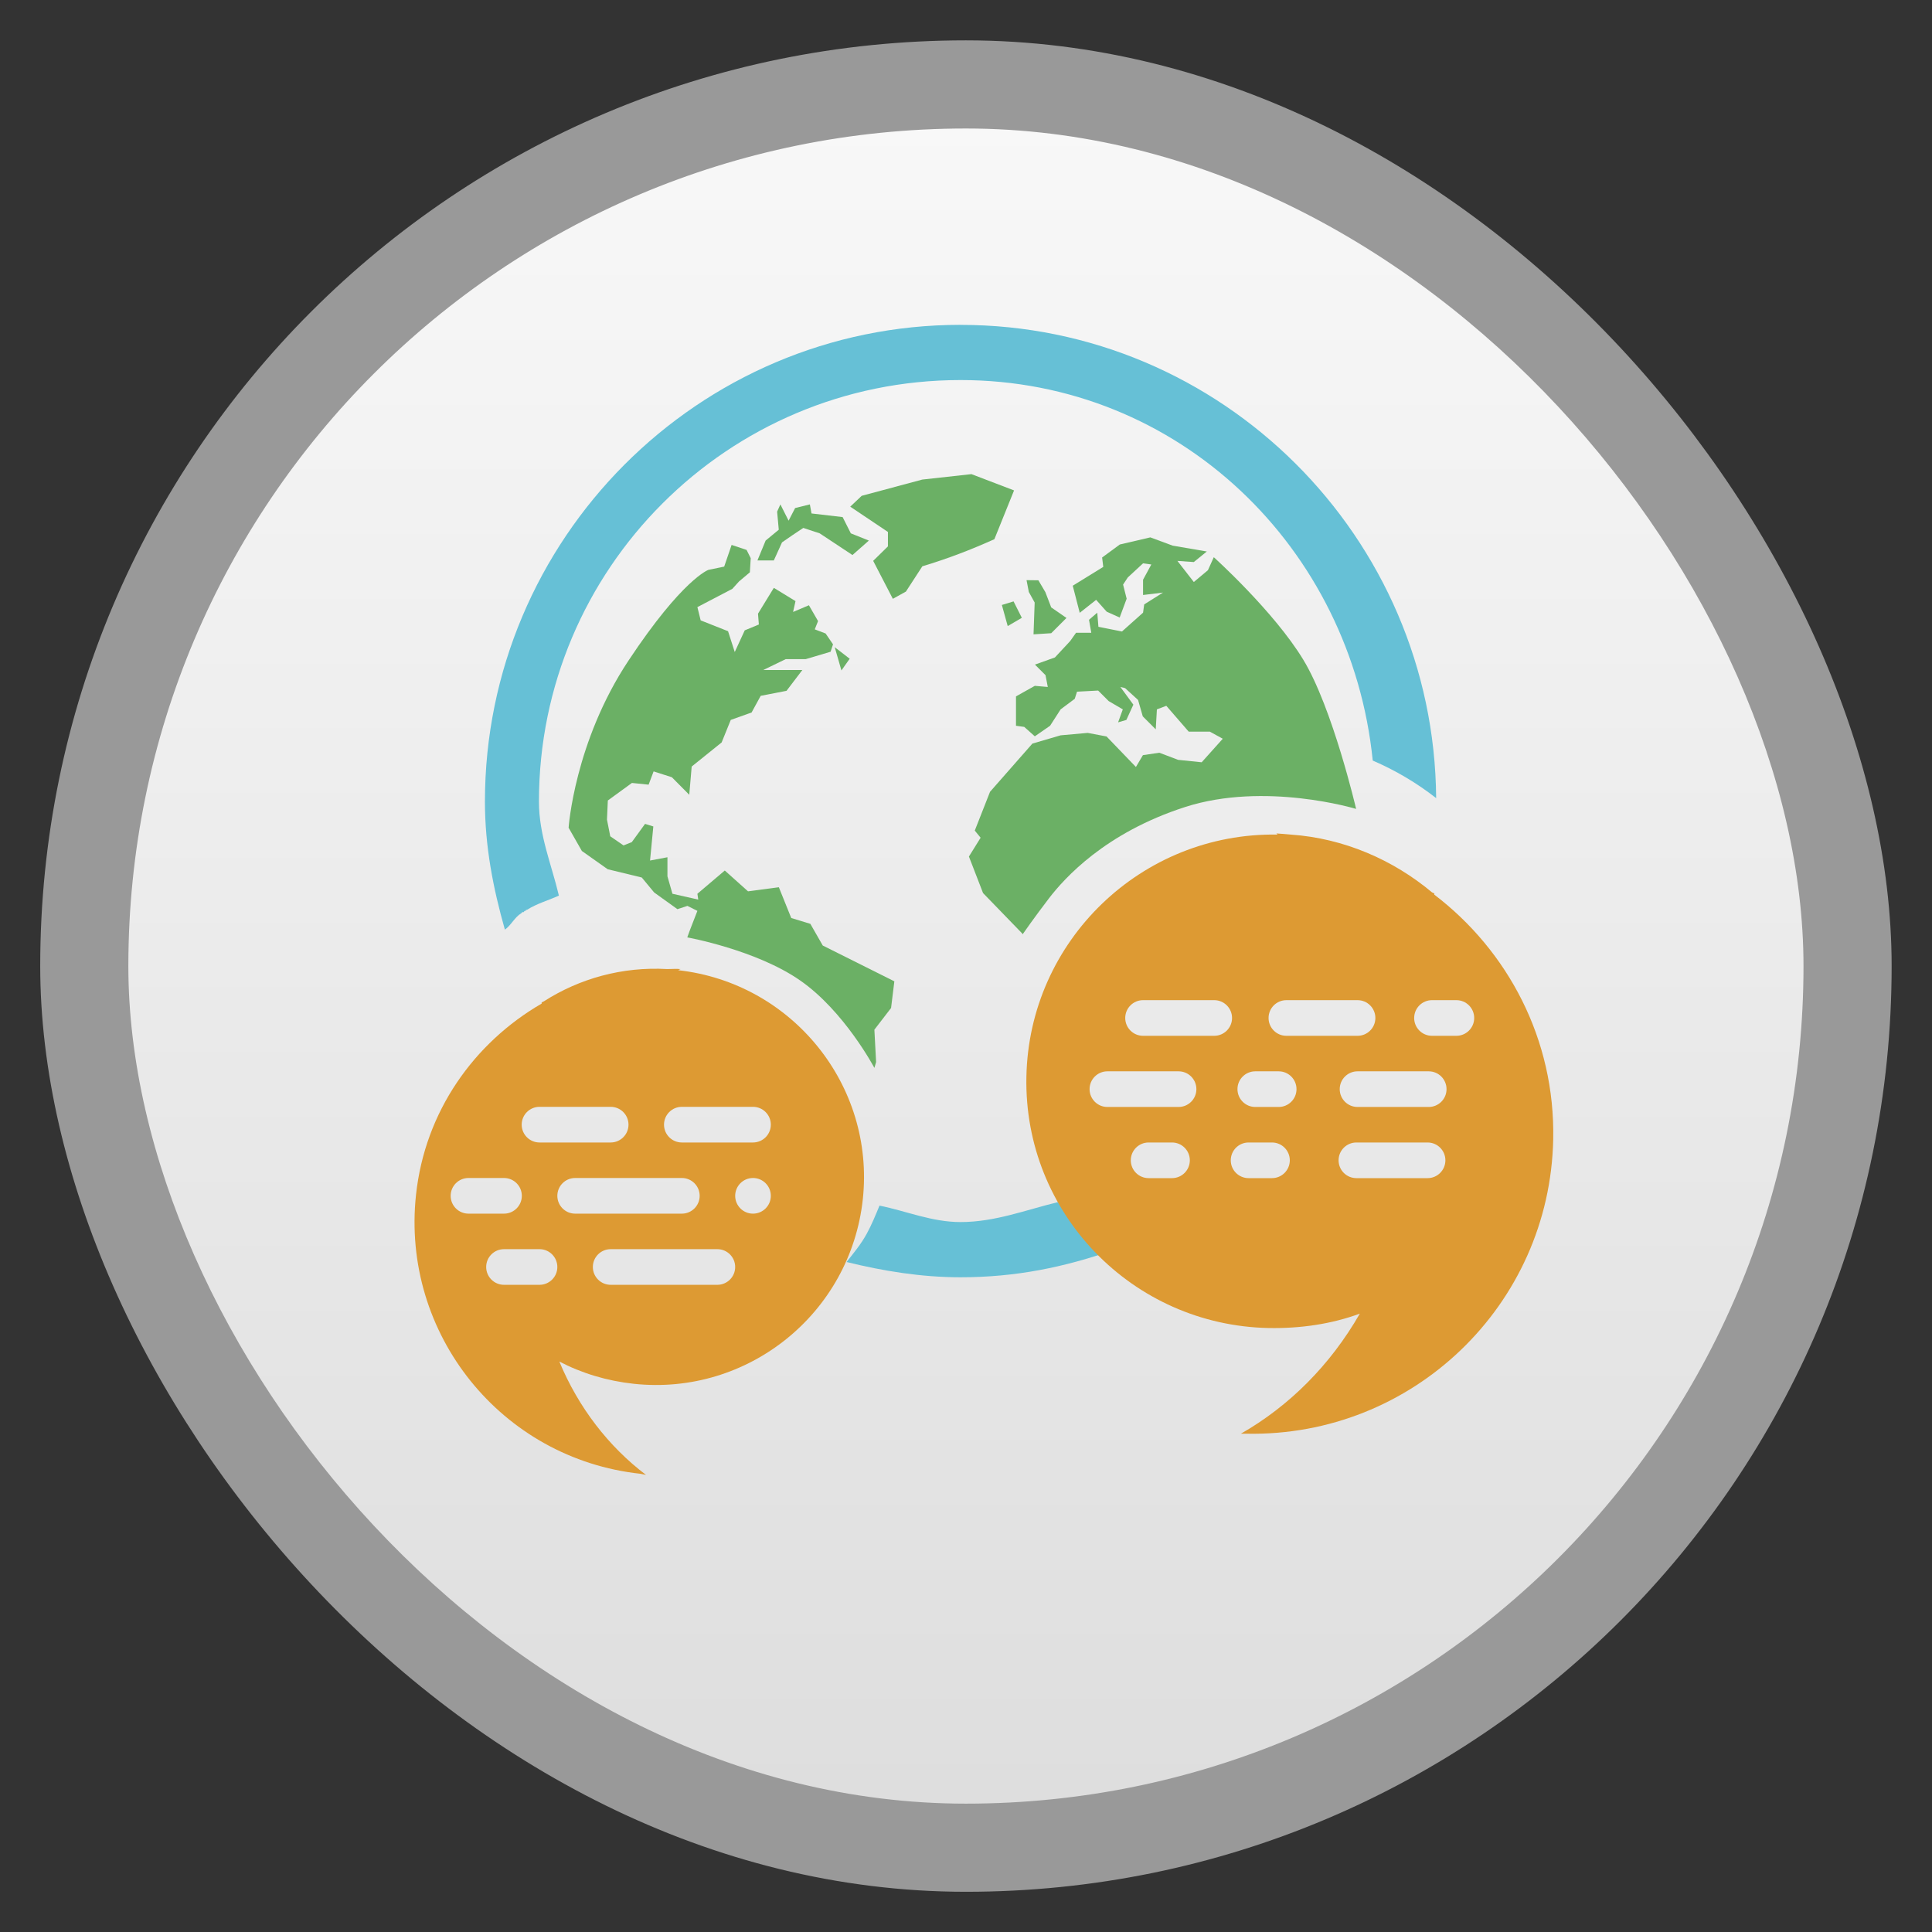 <?xml version="1.0" encoding="UTF-8" standalone="no"?>
<!-- Created with Inkscape (http://www.inkscape.org/) -->

<svg
   xmlns:dc="http://purl.org/dc/elements/1.1/"
   xmlns:cc="http://creativecommons.org/ns#"
   xmlns:rdf="http://www.w3.org/1999/02/22-rdf-syntax-ns#"
   xmlns:svg="http://www.w3.org/2000/svg"
   xmlns="http://www.w3.org/2000/svg"
   xmlns:xlink="http://www.w3.org/1999/xlink"
   xmlns:sodipodi="http://sodipodi.sourceforge.net/DTD/sodipodi-0.dtd"
   xmlns:inkscape="http://www.inkscape.org/namespaces/inkscape"
   width="48"
   height="48"
   id="svg2"
   version="1.1"
   inkscape:version="0.48.4 r9939"
   viewBox="0 0 13.547 13.547"
   sodipodi:docname="numix-round-deadbeef.svg"
   inkscape:export-filename="/home/uri/Descargas/numix-round.png"
   inkscape:export-xdpi="90"
   inkscape:export-ydpi="90">
  <rect x="0" y="0" width="13.547" height="13.547" fill="#333333" stroke="none"/>
  <defs
     id="defs4">
    <linearGradient
       id="linearGradient4460">
      <stop
         style="stop-color:#dedede;stop-opacity:1;"
         offset="0"
         id="stop4462" />
      <stop
         style="stop-color:#f8f8f8;stop-opacity:1;"
         offset="1"
         id="stop4464" />
    </linearGradient>
    <linearGradient
       inkscape:collect="always"
       xlink:href="#linearGradient4460"
       id="linearGradient4500"
       gradientUnits="userSpaceOnUse"
       gradientTransform="matrix(1.095,0,0,1.095,-133.002,-9.569)"
       x1="128.261"
       y1="279.096"
       x2="128.261"
       y2="268.33" />
    <linearGradient
       x2="0"
       gradientUnits="userSpaceOnUse"
       y2="1004.847"
       y1="1053.158"
       id="linearGradient3787"
       xlink:href="#linearGradient3896" />
    <linearGradient
       id="linearGradient3896">
      <stop
         id="stop3015"
         style="stop-color:#262626"
         offset="0" />
      <stop
         id="stop3017"
         style="stop-color:#7b7b7b"
         offset="1" />
    </linearGradient>
    <linearGradient
       gradientUnits="userSpaceOnUse"
       x2="44.662"
       x1="39.005"
       y2="1059.835"
       y1="1001.805"
       xlink:href="#linearGradient3708-4"
       id="linearGradient4155"
       gradientTransform="translate(-65.896,0.312)" />
    <linearGradient
       id="linearGradient3708-4">
      <stop
         id="stop3023"
         style="stop-color:#65b0b6"
         offset="0" />
      <stop
         id="stop3025"
         style="stop-color:#527fab"
         offset=".539" />
      <stop
         id="stop3027"
         style="stop-color:#4071a0"
         offset="1" />
    </linearGradient>
    <linearGradient
       gradientUnits="userSpaceOnUse"
       x2="44.662"
       y2="1059.835"
       x1="39.005"
       y1="1001.805"
       id="linearGradient3923"
       xlink:href="#linearGradient3708" />
    <linearGradient
       id="linearGradient3708">
      <stop
         id="stop3015-0"
         style="stop-color:#65b0b6"
         offset="0" />
      <stop
         id="stop3017-2"
         style="stop-color:#527fab"
         offset=".539" />
      <stop
         id="stop3019"
         style="stop-color:#4071a0"
         offset="1" />
    </linearGradient>
    <linearGradient
       inkscape:collect="always"
       xlink:href="#linearGradient3708"
       id="linearGradient3246"
       gradientUnits="userSpaceOnUse"
       x1="39.005"
       y1="1001.805"
       x2="44.662"
       y2="1059.835" />
    <linearGradient
       inkscape:collect="always"
       xlink:href="#linearGradient3708-4"
       id="linearGradient3248"
       gradientUnits="userSpaceOnUse"
       gradientTransform="translate(-65.896,0.312)"
       x1="39.005"
       y1="1001.805"
       x2="44.662"
       y2="1059.835" />
    <linearGradient
       inkscape:collect="always"
       xlink:href="#linearGradient3708-4"
       id="linearGradient3252"
       gradientUnits="userSpaceOnUse"
       gradientTransform="matrix(0.282,0,0,0.282,12.845,2.791)"
       x1="39.005"
       y1="1001.805"
       x2="44.662"
       y2="1059.835" />
    <linearGradient
       inkscape:collect="always"
       xlink:href="#linearGradient3708"
       id="linearGradient3256"
       gradientUnits="userSpaceOnUse"
       x1="39.005"
       y1="1001.805"
       x2="44.662"
       y2="1059.835"
       gradientTransform="matrix(0.282,0,0,0.282,31.443,2.703)" />
  </defs>
  <sodipodi:namedview
     id="base"
     pagecolor="#333333"
     bordercolor="#666666"
     borderopacity="1.0"
     inkscape:pageopacity="1"
     inkscape:pageshadow="2"
     inkscape:zoom="9.2539525"
     inkscape:cx="21.607593"
     inkscape:cy="26.189596"
     inkscape:document-units="px"
     inkscape:current-layer="layer1"
     showgrid="false"
     inkscape:showpageshadow="false"
     units="px"
     borderlayer="true"
     fit-margin-top="0"
     fit-margin-left="0"
     fit-margin-right="0"
     fit-margin-bottom="0"
     inkscape:window-width="1366"
     inkscape:window-height="742"
     inkscape:window-x="0"
     inkscape:window-y="26"
     inkscape:window-maximized="1">
    <sodipodi:guide
       position="9,39"
       orientation="30,0"
       id="guide3310" />
    <sodipodi:guide
       position="9,9"
       orientation="0,30"
       id="guide3312" />
    <sodipodi:guide
       position="39,9"
       orientation="-30,0"
       id="guide3314" />
    <sodipodi:guide
       position="39,39"
       orientation="0,-30"
       id="guide3316" />
    <sodipodi:guide
       position="3,45"
       orientation="42,0"
       id="guide4157" />
    <sodipodi:guide
       position="3,3"
       orientation="0,42"
       id="guide4159" />
    <sodipodi:guide
       position="45,3"
       orientation="-42,0"
       id="guide4161" />
    <sodipodi:guide
       position="45,45"
       orientation="0,-42"
       id="guide4163" />
    <sodipodi:guide
       position="5,43"
       orientation="38,0"
       id="guide4165" />
    <sodipodi:guide
       position="5,5"
       orientation="0,38"
       id="guide4167" />
    <sodipodi:guide
       position="43,5"
       orientation="-38,0"
       id="guide4169" />
    <sodipodi:guide
       position="43,43"
       orientation="0,-38"
       id="guide4171" />
    <sodipodi:guide
       position="13,35"
       orientation="22,0"
       id="guide4175" />
    <sodipodi:guide
       position="13,13"
       orientation="0,22"
       id="guide4177" />
    <sodipodi:guide
       position="35,13"
       orientation="-22,0"
       id="guide4179" />
    <sodipodi:guide
       position="35,35"
       orientation="0,-22"
       id="guide4181" />
  </sodipodi:namedview>
  <g
     inkscape:label="Capa 1"
     inkscape:groupmode="layer"
     id="layer1"
     transform="translate(-1.8188194e-7,-283.453)">
    <rect
       style="opacity:0.5;fill:#ffffff;fill-opacity:1;fill-rule:evenodd;stroke:none"
       id="rect3330"
       width="12.982"
       height="12.982"
       x="0.282"
       y="283.736"
       ry="6.491" />
    <rect
       ry="5.873"
       y="284.354"
       x="0.9"
       height="11.746"
       width="11.746"
       id="rect4498"
       style="fill:url(#linearGradient4500);fill-opacity:1;fill-rule:evenodd;stroke:none" />
    <g
       id="g4048">
      <g
         transform="matrix(0.158,0,0,0.154,2.865,285.861)"
         id="g3100"
         style="fill:#6bb065;fill-opacity:1">
        <path
           style="fill:#6bb065;fill-opacity:1"
           inkscape:connector-curvature="0"
           d="m 26.87,6.693 -1.891,-0.741 -2.18,0.247 -2.69,0.74 -0.509,0.494 1.672,1.151 0,0.658 -0.654,0.658 0.873,1.729 0.58,-0.33 0.729,-1.151 c 1.123,-0.347 2.13,-0.741 3.197,-1.234 l 0.873,-2.221"
           id="path3102" />
      </g>
      <g
         transform="matrix(0.158,0,0,0.154,2.969,285.76)"
         id="g3104"
         style="fill:#6bb065;fill-opacity:1">
        <path
           style="fill:#6bb065;fill-opacity:1"
           inkscape:connector-curvature="0"
           d="m 15.187,9.633 -0.364,0.905 0.727,0 0.364,-0.823 c 0.314,-0.222 0.625,-0.445 0.945,-0.658 l 0.727,0.247 c 0.484,0.329 0.969,0.658 1.454,0.987 l 0.728,-0.658 -0.8,-0.329 -0.364,-0.741 -1.381,-0.165 -0.073,-0.412 -0.654,0.165 -0.29,0.576 -0.364,-0.741 -0.145,0.329 0.073,0.823 -0.582,0.494"
           id="path3106" />
      </g>
      <g
         style="line-height:normal;color:#000000;fill:#66c0d6;fill-opacity:1"
         transform="matrix(0.249,0,0,0.249,0.915,33.486)"
         id="g3108">
        <path
           style="fill:#66c0d6;fill-opacity:1"
           inkscape:connector-curvature="0"
           d="m 27.689,1039.081 c -0.488,-0.241 -0.597,-0.343 -0.96,-0.684 -0.363,-0.341 -0.541,-0.585 -0.61,-0.662 -0.904,0.219 -1.772,0.562 -2.745,0.562 -0.808,0 -1.519,-0.309 -2.282,-0.463 -0.103,0.253 -0.229,0.557 -0.36,0.794 -0.172,0.31 -0.35,0.516 -0.566,0.794 1.03,0.254 2.101,0.43 3.208,0.43 1.555,0 2.926,-0.282 4.315,-0.77 z"
           id="path3110" />
        <path
           style="fill:#66c0d6;fill-opacity:1"
           inkscape:connector-curvature="0"
           d="m 23.375,1013.031 c -7.392,0 -13.394,6.035 -13.394,13.427 0,1.265 0.233,2.444 0.562,3.605 0.179,-0.127 0.274,-0.351 0.463,-0.463 0.007,-0.01 0.015,-0.02 0.033,-0.033 0.005,0 0.022,0.011 0.033,0 0.011,-0.01 0.013,-0.022 0.033,-0.033 0.013,-0.011 0.033,2e-4 0.033,0 l 0,-0.033 c 0.009,0 0.024,0.011 0.033,0 0.274,-0.173 0.596,-0.262 0.893,-0.397 -0.208,-0.88 -0.562,-1.701 -0.562,-2.646 0,-6.558 5.315,-11.872 11.872,-11.872 6.148,0 11.003,4.728 11.608,10.715 0.644,0.278 1.242,0.632 1.786,1.058 -0.054,-7.346 -6.035,-13.327 -13.394,-13.327 z"
           id="path3112" />
      </g>
      <path
         id="path3116"
         d="m 8.95,289.297 c 0.003,0.002 0.004,0.005 0.008,0.008 -0.954,-0.016 -1.743,0.745 -1.761,1.699 -0.019,0.956 0.743,1.742 1.699,1.761 0.223,0.004 0.441,-0.028 0.639,-0.101 -0.207,0.361 -0.496,0.649 -0.834,0.842 l 0.039,0 c 1.165,0.023 2.128,-0.901 2.151,-2.065 0.014,-0.699 -0.317,-1.321 -0.834,-1.715 -0.001,-9.9e-4 0.002,-0.008 0,-0.008 -0.005,-0.004 -0.01,-0.004 -0.016,-0.008 -0.27,-0.226 -0.615,-0.379 -0.99,-0.405 -0.034,-0.004 -0.067,-0.005 -0.101,-0.008 z m -0.935,1.169 0.499,0 c 0.069,0 0.125,0.056 0.125,0.125 0,0.069 -0.056,0.125 -0.125,0.125 l -0.499,0 c -0.069,0 -0.125,-0.056 -0.125,-0.125 0,-0.069 0.056,-0.125 0.125,-0.125 z m 1.005,0 0.499,0 c 0.069,0 0.125,0.056 0.125,0.125 0,0.069 -0.056,0.125 -0.125,0.125 l -0.499,0 c -0.069,0 -0.125,-0.056 -0.125,-0.125 0,-0.069 0.056,-0.125 0.125,-0.125 z m 1.021,0 0.171,0 c 0.069,0 0.125,0.056 0.125,0.125 0,0.069 -0.056,0.125 -0.125,0.125 l -0.171,0 c -0.069,0 -0.125,-0.056 -0.125,-0.125 0,-0.069 0.056,-0.125 0.125,-0.125 z m -2.276,0.499 0.499,0 c 0.069,0 0.125,0.056 0.125,0.125 0,0.069 -0.056,0.125 -0.125,0.125 l -0.499,0 c -0.069,0 -0.125,-0.056 -0.125,-0.125 0,-0.069 0.056,-0.125 0.125,-0.125 z m 1.037,0 0.164,0 c 0.069,0 0.125,0.056 0.125,0.125 0,0.069 -0.056,0.125 -0.125,0.125 l -0.164,0 c -0.069,0 -0.125,-0.056 -0.125,-0.125 0,-0.069 0.056,-0.125 0.125,-0.125 z m 0.717,0 0.499,0 c 0.069,0 0.125,0.056 0.125,0.125 0,0.069 -0.056,0.125 -0.125,0.125 l -0.499,0 c -0.069,0 -0.125,-0.056 -0.125,-0.125 0,-0.069 0.056,-0.125 0.125,-0.125 z m -1.465,0.499 0.164,0 c 0.069,0 0.125,0.056 0.125,0.125 0,0.069 -0.056,0.125 -0.125,0.125 l -0.164,0 c -0.069,0 -0.125,-0.056 -0.125,-0.125 0,-0.069 0.056,-0.125 0.125,-0.125 z m 0.701,0 0.164,0 c 0.069,0 0.125,0.056 0.125,0.125 0,0.069 -0.056,0.125 -0.125,0.125 l -0.164,0 c -0.069,0 -0.125,-0.056 -0.125,-0.125 0,-0.069 0.056,-0.125 0.125,-0.125 z m 0.756,0 0.499,0 c 0.069,0 0.125,0.056 0.125,0.125 0,0.069 -0.056,0.125 -0.125,0.125 l -0.499,0 c -0.069,0 -0.125,-0.056 -0.125,-0.125 0,-0.069 0.056,-0.125 0.125,-0.125 z"
         inkscape:connector-curvature="0"
         style="fill:#dd9a33;fill-opacity:1" />
      <path
         id="path3118"
         d="m 4.679,290.248 c -0.315,-0.018 -0.615,0.066 -0.865,0.226 -0.005,0.003 -0.011,0.005 -0.016,0.008 -0.001,0 0.001,0.008 0,0.008 -0.473,0.274 -0.818,0.755 -0.881,1.341 -0.105,0.975 0.599,1.851 1.574,1.956 l 0.039,0.008 c -0.261,-0.197 -0.474,-0.472 -0.608,-0.795 0.157,0.082 0.335,0.136 0.522,0.156 0.8,0.086 1.519,-0.493 1.606,-1.294 0.086,-0.799 -0.496,-1.517 -1.294,-1.606 0.003,-0.003 0.013,-0.006 0.016,-0.008 -0.029,-0.003 -0.065,0 -0.094,0 z m -0.896,0.966 0.499,0 c 0.069,0 0.125,0.056 0.125,0.125 0,0.069 -0.056,0.125 -0.125,0.125 l -0.499,0 c -0.069,0 -0.125,-0.056 -0.125,-0.125 0,-0.069 0.056,-0.125 0.125,-0.125 z m 0.998,0 0.499,0 c 0.069,0 0.125,0.056 0.125,0.125 0,0.069 -0.056,0.125 -0.125,0.125 l -0.499,0 c -0.069,0 -0.125,-0.056 -0.125,-0.125 0,-0.069 0.056,-0.125 0.125,-0.125 z m -1.496,0.499 0.249,0 c 0.069,0 0.125,0.056 0.125,0.125 0,0.069 -0.056,0.125 -0.125,0.125 l -0.249,0 c -0.069,0 -0.125,-0.056 -0.125,-0.125 0,-0.069 0.056,-0.125 0.125,-0.125 z m 0.748,0 0.748,0 c 0.069,0 0.125,0.056 0.125,0.125 0,0.069 -0.056,0.125 -0.125,0.125 l -0.748,0 c -0.069,0 -0.125,-0.056 -0.125,-0.125 0,-0.069 0.056,-0.125 0.125,-0.125 z m 1.247,0 c 0.069,0 0.125,0.056 0.125,0.125 0,0.069 -0.056,0.125 -0.125,0.125 -0.069,0 -0.125,-0.056 -0.125,-0.125 0,-0.069 0.056,-0.125 0.125,-0.125 z m -1.746,0.499 0.249,0 c 0.069,0 0.125,0.056 0.125,0.125 0,0.069 -0.056,0.125 -0.125,0.125 l -0.249,0 c -0.069,0 -0.125,-0.056 -0.125,-0.125 0,-0.069 0.056,-0.125 0.125,-0.125 z m 0.748,0 0.748,0 c 0.069,0 0.125,0.056 0.125,0.125 0,0.069 -0.056,0.125 -0.125,0.125 l -0.748,0 c -0.069,0 -0.125,-0.056 -0.125,-0.125 0,-0.069 0.056,-0.125 0.125,-0.125 z"
         inkscape:connector-curvature="0"
         style="fill:#dd9a33;fill-opacity:1" />
      <path
         id="path3120"
         d="M 7.173,290.004 6.893,289.715 l -0.099,-0.256 0.082,-0.132 -0.041,-0.05 0.107,-0.272 0.297,-0.338 0.198,-0.058 0.19,-0.017 0.132,0.025 0.206,0.214 0.049,-0.083 0.115,-0.017 0.132,0.05 0.165,0.017 0.148,-0.165 -0.091,-0.05 -0.148,0 -0.157,-0.181 -0.066,0.025 -0.008,0.14 -0.091,-0.091 -0.033,-0.115 -0.091,-0.083 -0.033,-0.008 0.091,0.124 -0.049,0.107 -0.058,0.017 0.033,-0.091 -0.099,-0.058 -0.074,-0.074 -0.148,0.008 -0.016,0.05 -0.099,0.074 -0.074,0.115 -0.107,0.074 -0.074,-0.066 -0.058,-0.008 0,-0.206 0.132,-0.074 0.091,0.008 -0.016,-0.083 -0.074,-0.074 0.14,-0.05 0.107,-0.115 0.041,-0.058 0.107,0 -0.016,-0.091 0.058,-0.05 0.008,0.099 0.165,0.033 0.148,-0.132 0.008,-0.058 0.132,-0.083 -0.14,0.017 0,-0.107 0.058,-0.107 -0.058,-0.008 -0.107,0.099 -0.033,0.05 0.025,0.099 -0.049,0.132 -0.091,-0.041 -0.074,-0.083 -0.115,0.091 -0.049,-0.19 0.214,-0.132 -0.008,-0.066 0.124,-0.091 0.214,-0.05 0.157,0.058 0.239,0.041 -0.091,0.074 -0.115,-0.008 0.115,0.148 0.099,-0.083 0.041,-0.091 c 0,0 0.421,0.379 0.627,0.718 0.206,0.338 0.371,1.047 0.371,1.047 0,0 -0.639,-0.194 -1.2,-0.013 -0.561,0.181 -0.845,0.499 -0.953,0.639 -0.107,0.14 -0.181,0.247 -0.181,0.247 z"
         inkscape:connector-curvature="0"
         style="fill:#6bb065;fill-opacity:1" />
      <path
         id="path3122"
         d="m 7.198,287.521 0.016,0.083 0.041,0.074 -0.008,0.223 0.124,-0.008 0.107,-0.107 -0.107,-0.074 -0.041,-0.107 -0.049,-0.083 z"
         inkscape:connector-curvature="0"
         style="fill:#6bb065;fill-opacity:1" />
      <path
         id="path3124"
         d="m 7.025,287.695 0.041,0.148 0.099,-0.058 -0.058,-0.115 z"
         inkscape:connector-curvature="0"
         style="fill:#6bb065;fill-opacity:1" />
      <path
         id="path3126"
         d="m 4.838,289.974 0.052,-0.134 -0.07,-0.035 -0.07,0.023 -0.163,-0.117 -0.087,-0.105 -0.239,-0.058 -0.181,-0.128 -0.093,-0.163 c 0,0 0.041,-0.601 0.42,-1.172 0.379,-0.572 0.56,-0.636 0.56,-0.636 l 0.111,-0.023 0.052,-0.152 0.105,0.035 0.029,0.058 -0.006,0.099 -0.076,0.064 -0.047,0.052 -0.245,0.128 0.023,0.093 0.192,0.076 0.047,0.146 0.07,-0.152 0.099,-0.041 -0.006,-0.076 0.111,-0.181 0.152,0.093 -0.017,0.076 0.111,-0.047 0.064,0.111 -0.023,0.058 0.076,0.029 0.052,0.076 -0.017,0.052 -0.175,0.052 -0.14,0 -0.157,0.076 0.274,0 -0.111,0.146 -0.181,0.035 -0.064,0.117 -0.146,0.052 -0.064,0.158 -0.21,0.169 -0.017,0.198 -0.122,-0.123 -0.128,-0.041 -0.035,0.093 -0.117,-0.012 -0.169,0.123 -0.006,0.134 0.023,0.117 0.093,0.064 0.058,-0.023 0.093,-0.128 0.058,0.018 -0.023,0.239 0.122,-0.023 0,0.134 0.035,0.122 0.181,0.041 -0.006,-0.041 0.192,-0.163 0.163,0.146 0.216,-0.029 0.087,0.216 0.134,0.041 0.087,0.152 0.502,0.251 -0.023,0.187 -0.117,0.152 0.012,0.227 -0.012,0.041 c 0,0 -0.21,-0.397 -0.519,-0.612 -0.309,-0.216 -0.793,-0.303 -0.793,-0.303 z"
         inkscape:connector-curvature="0"
         style="fill:#6bb065;fill-opacity:1" />
      <path
         id="path3128"
         d="m 5.853,287.991 0.047,0.163 0.058,-0.082 z"
         inkscape:connector-curvature="0"
         style="fill:#6bb065;fill-opacity:1" />
    </g>
  </g>
</svg>
